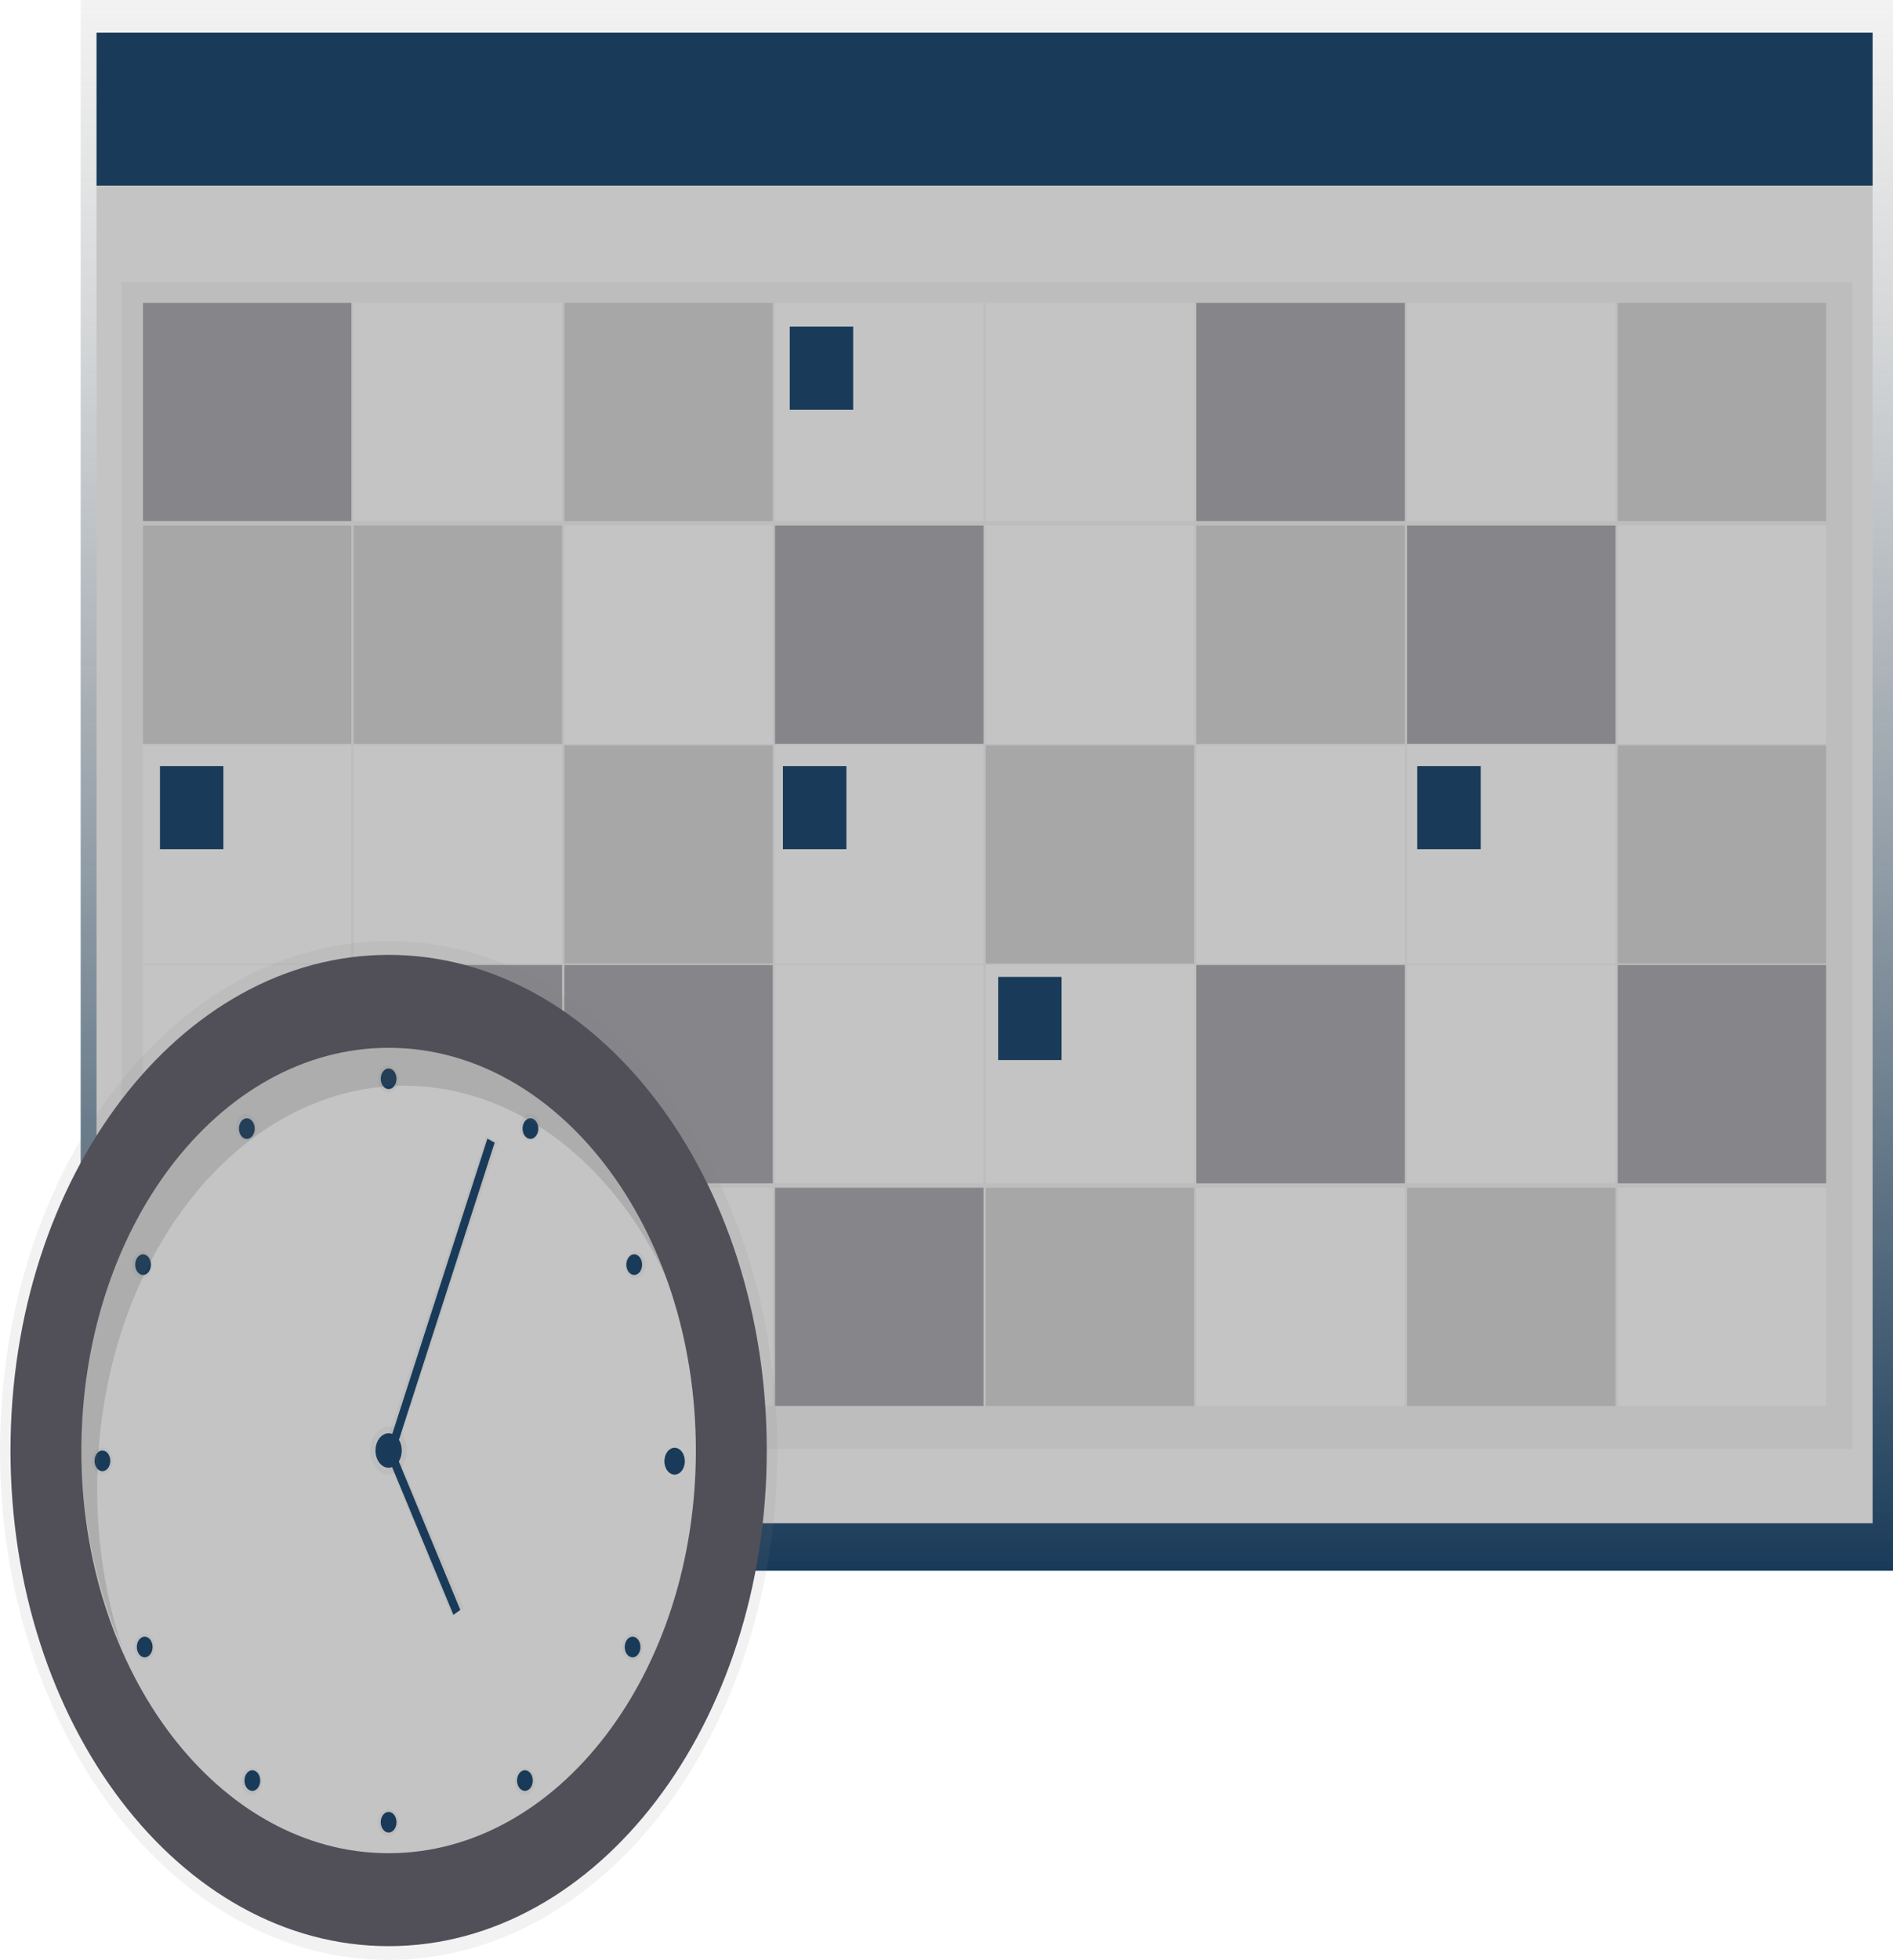 <svg width="259" height="268" viewBox="0 0 259 268" fill="none" xmlns="http://www.w3.org/2000/svg">
<g clip-path="url(#clip0)">
<path d="M259 0H11.037V214.79H259V0Z" fill="url(#paint0_linear)"/>
<path d="M256.21 25.377H13.207V208.293H256.21V25.377Z" fill="#C4C4C4"/>
<path d="M256.21 4.466H13.207V25.377H256.21V4.466Z" fill="#193B59"/>
<path d="M253.421 38.573H16.617V198.143H253.421V38.573Z" fill="url(#paint1_linear)"/>
<path opacity="0.5" d="M48.077 41.415H19.561V71.258H48.077V41.415Z" fill="#515059"/>
<path d="M76.903 41.415H48.387V71.258H76.903V41.415Z" fill="#C4C4C4"/>
<path opacity="0.2" d="M105.728 41.415H77.213V71.258H105.728V41.415Z" fill="#515059"/>
<path d="M134.554 41.415H106.038V71.258H134.554V41.415Z" fill="#C4C4C4"/>
<path d="M163.379 41.415H134.864V71.258H163.379V41.415Z" fill="#C4C4C4"/>
<path opacity="0.5" d="M192.205 41.415H163.689V71.258H192.205V41.415Z" fill="#515059"/>
<path d="M221.031 41.415H192.515V71.258H221.031V41.415Z" fill="#C4C4C4"/>
<path opacity="0.2" d="M249.856 41.415H221.341V71.258H249.856V41.415Z" fill="#515059"/>
<path opacity="0.2" d="M48.077 71.867H19.561V101.711H48.077V71.867Z" fill="#515059"/>
<path opacity="0.2" d="M76.903 71.867H48.387V101.711H76.903V71.867Z" fill="#515059"/>
<path d="M105.728 71.867H77.213V101.711H105.728V71.867Z" fill="#C4C4C4"/>
<path opacity="0.5" d="M134.554 71.867H106.038V101.711H134.554V71.867Z" fill="#515059"/>
<path d="M163.379 71.867H134.864V101.711H163.379V71.867Z" fill="#C4C4C4"/>
<path opacity="0.2" d="M192.205 71.867H163.689V101.711H192.205V71.867Z" fill="#515059"/>
<path opacity="0.5" d="M221.031 71.867H192.515V101.711H221.031V71.867Z" fill="#515059"/>
<path d="M249.856 71.867H221.341V101.711H249.856V71.867Z" fill="#C4C4C4"/>
<path d="M48.077 101.913H19.561V131.757H48.077V101.913Z" fill="#C4C4C4"/>
<path d="M76.903 101.913H48.387V131.757H76.903V101.913Z" fill="#C4C4C4"/>
<path opacity="0.2" d="M105.728 101.913H77.213V131.757H105.728V101.913Z" fill="#515059"/>
<path d="M134.554 101.913H106.038V131.757H134.554V101.913Z" fill="#C4C4C4"/>
<path opacity="0.2" d="M163.379 101.913H134.864V131.757H163.379V101.913Z" fill="#515059"/>
<path d="M192.205 101.913H163.689V131.757H192.205V101.913Z" fill="#C4C4C4"/>
<path d="M221.031 101.913H192.515V131.757H221.031V101.913Z" fill="#C4C4C4"/>
<path opacity="0.2" d="M249.856 101.913H221.341V131.757H249.856V101.913Z" fill="#515059"/>
<path d="M48.077 131.96H19.561V161.803H48.077V131.96Z" fill="#C4C4C4"/>
<path opacity="0.5" d="M76.903 131.96H48.387V161.803H76.903V131.96Z" fill="#515059"/>
<path opacity="0.5" d="M105.728 131.96H77.213V161.803H105.728V131.96Z" fill="#515059"/>
<path d="M134.554 131.96H106.038V161.803H134.554V131.96Z" fill="#C4C4C4"/>
<path d="M163.379 131.96H134.864V161.803H163.379V131.96Z" fill="#C4C4C4"/>
<path opacity="0.5" d="M192.205 131.96H163.689V161.803H192.205V131.96Z" fill="#515059"/>
<path d="M221.031 131.96H192.515V161.803H221.031V131.96Z" fill="#C4C4C4"/>
<path opacity="0.5" d="M249.856 131.96H221.341V161.803H249.856V131.96Z" fill="#515059"/>
<path opacity="0.5" d="M48.077 162.412H19.561V192.255H48.077V162.412Z" fill="#515059"/>
<path opacity="0.2" d="M76.903 162.412H48.387V192.255H76.903V162.412Z" fill="#515059"/>
<path d="M105.728 162.412H77.213V192.255H105.728V162.412Z" fill="#C4C4C4"/>
<path opacity="0.5" d="M134.554 162.412H106.038V192.255H134.554V162.412Z" fill="#515059"/>
<path opacity="0.2" d="M163.379 162.412H134.864V192.255H163.379V162.412Z" fill="#515059"/>
<path d="M192.205 162.412H163.689V192.255H192.205V162.412Z" fill="#C4C4C4"/>
<path opacity="0.2" d="M221.031 162.412H192.515V192.255H221.031V162.412Z" fill="#515059"/>
<path d="M249.856 162.412H221.341V192.255H249.856V162.412Z" fill="#C4C4C4"/>
<path d="M30.564 104.756H21.886V116.125H30.564V104.756Z" fill="#193B59"/>
<path d="M116.731 44.663H108.053V56.032H116.731V44.663Z" fill="#193B59"/>
<path d="M115.802 104.756H107.123V116.125H115.802V104.756Z" fill="#193B59"/>
<path d="M145.247 133.584H136.568V144.953H145.247V133.584Z" fill="#193B59"/>
<path d="M202.589 104.756H193.91V116.125H202.589V104.756Z" fill="#193B59"/>
<path d="M53.172 268C82.539 268 106.345 236.815 106.345 198.346C106.345 159.877 82.539 128.691 53.172 128.691C23.806 128.691 0 159.877 0 198.346C0 236.815 23.806 268 53.172 268Z" fill="url(#paint2_linear)"/>
<path d="M53.172 266.12C81.746 266.12 104.91 235.776 104.91 198.346C104.91 160.915 81.746 130.571 53.172 130.571C24.599 130.571 1.435 160.915 1.435 198.346C1.435 235.776 24.599 266.12 53.172 266.12Z" fill="#515059"/>
<path d="M53.172 253.411C76.388 253.411 95.208 228.758 95.208 198.346C95.208 167.934 76.388 143.28 53.172 143.28C29.957 143.28 11.137 167.934 11.137 198.346C11.137 228.758 29.957 253.411 53.172 253.411Z" fill="#C4C4C4"/>
<path d="M53.172 201.639C54.561 201.639 55.686 200.164 55.686 198.346C55.686 196.527 54.561 195.053 53.172 195.053C51.784 195.053 50.659 196.527 50.659 198.346C50.659 200.164 51.784 201.639 53.172 201.639Z" fill="url(#paint3_linear)"/>
<path d="M54.121 198.752L52.571 198.069L66.519 155.306L68.069 156.261L54.121 198.752Z" fill="url(#paint4_linear)"/>
<path d="M66.685 155.699L53.032 198.057L54.026 198.607L67.678 156.249L66.685 155.699Z" fill="#193B59"/>
<path d="M61.87 221.083L52.881 199.158L54.121 198.346L63.419 219.865L61.87 221.083Z" fill="url(#paint5_linear)"/>
<path d="M54.001 198.492L53.053 199.167L62.035 220.819L62.983 220.144L54.001 198.492Z" fill="#193B59"/>
<path d="M92.335 201.172C92.931 201.172 93.414 200.539 93.414 199.759C93.414 198.978 92.931 198.346 92.335 198.346C91.739 198.346 91.256 198.978 91.256 199.759C91.256 200.539 91.739 201.172 92.335 201.172Z" fill="#515059"/>
<path d="M20.652 173.893C21.039 173.015 20.81 171.893 20.14 171.386C19.47 170.879 18.613 171.18 18.226 172.058C17.839 172.936 18.069 174.058 18.739 174.565C19.409 175.072 20.265 174.771 20.652 173.893Z" fill="url(#paint6_linear)"/>
<path d="M20.498 226.805C21.168 226.298 21.398 225.176 21.011 224.298C20.624 223.42 19.767 223.12 19.097 223.626C18.427 224.133 18.197 225.256 18.584 226.133C18.971 227.011 19.828 227.312 20.498 226.805Z" fill="url(#paint7_linear)"/>
<path d="M14.013 201.594C14.787 201.594 15.414 200.772 15.414 199.759C15.414 198.745 14.787 197.923 14.013 197.923C13.239 197.923 12.612 198.745 12.612 199.759C12.612 200.772 13.239 201.594 14.013 201.594Z" fill="url(#paint8_linear)"/>
<path d="M34.437 155.74C35.107 155.233 35.336 154.11 34.95 153.233C34.563 152.355 33.706 152.054 33.036 152.561C32.366 153.068 32.136 154.19 32.523 155.068C32.91 155.946 33.767 156.246 34.437 155.74Z" fill="url(#paint9_linear)"/>
<path d="M53.838 149.153C54.508 148.646 54.738 147.524 54.351 146.646C53.964 145.768 53.107 145.467 52.437 145.974C51.767 146.481 51.538 147.603 51.924 148.481C52.311 149.359 53.168 149.66 53.838 149.153Z" fill="url(#paint10_linear)"/>
<path d="M73.239 155.742C73.909 155.235 74.139 154.112 73.752 153.235C73.365 152.357 72.508 152.056 71.838 152.563C71.168 153.07 70.938 154.192 71.325 155.07C71.712 155.948 72.569 156.248 73.239 155.742Z" fill="url(#paint11_linear)"/>
<path d="M87.61 174.568C88.28 174.061 88.509 172.939 88.123 172.061C87.736 171.183 86.879 170.883 86.209 171.39C85.539 171.896 85.309 173.019 85.696 173.897C86.083 174.774 86.94 175.075 87.61 174.568Z" fill="url(#paint12_linear)"/>
<path d="M87.252 226.809C87.922 226.302 88.151 225.18 87.765 224.302C87.378 223.424 86.521 223.124 85.851 223.63C85.181 224.137 84.951 225.26 85.338 226.137C85.725 227.015 86.582 227.316 87.252 226.809Z" fill="url(#paint13_linear)"/>
<path d="M72.52 245.163C73.19 244.656 73.42 243.534 73.033 242.656C72.646 241.778 71.789 241.477 71.119 241.984C70.449 242.491 70.22 243.613 70.606 244.491C70.993 245.369 71.85 245.67 72.52 245.163Z" fill="url(#paint14_linear)"/>
<path d="M53.837 250.813C54.507 250.307 54.736 249.184 54.349 248.306C53.962 247.429 53.106 247.128 52.436 247.635C51.766 248.141 51.536 249.264 51.923 250.142C52.31 251.019 53.166 251.32 53.837 250.813Z" fill="url(#paint15_linear)"/>
<path d="M35.156 245.165C35.826 244.658 36.055 243.536 35.668 242.658C35.282 241.78 34.425 241.479 33.755 241.986C33.084 242.493 32.855 243.615 33.242 244.493C33.629 245.371 34.486 245.672 35.156 245.165Z" fill="url(#paint16_linear)"/>
<path d="M53.172 148.928C53.768 148.928 54.251 148.295 54.251 147.515C54.251 146.734 53.768 146.102 53.172 146.102C52.577 146.102 52.094 146.734 52.094 147.515C52.094 148.295 52.577 148.928 53.172 148.928Z" fill="#193B59"/>
<path d="M73.508 155.03C73.806 154.354 73.629 153.49 73.113 153.1C72.597 152.71 71.938 152.941 71.64 153.617C71.342 154.293 71.519 155.157 72.035 155.547C72.55 155.937 73.21 155.706 73.508 155.03Z" fill="#193B59"/>
<path d="M87.314 174.154C87.83 173.764 88.007 172.9 87.709 172.224C87.412 171.548 86.752 171.317 86.236 171.707C85.72 172.097 85.543 172.961 85.841 173.637C86.139 174.313 86.799 174.544 87.314 174.154Z" fill="#193B59"/>
<path d="M87.485 225.923C87.783 225.247 87.606 224.383 87.09 223.993C86.574 223.603 85.914 223.834 85.617 224.51C85.319 225.186 85.495 226.05 86.011 226.44C86.527 226.831 87.187 226.599 87.485 225.923Z" fill="#193B59"/>
<path d="M72.359 244.701C72.875 244.31 73.052 243.446 72.754 242.77C72.456 242.095 71.796 241.863 71.28 242.253C70.764 242.643 70.588 243.508 70.886 244.183C71.183 244.859 71.843 245.091 72.359 244.701Z" fill="#193B59"/>
<path d="M34.31 155.551C34.826 155.161 35.002 154.297 34.705 153.621C34.407 152.945 33.747 152.714 33.231 153.104C32.715 153.494 32.538 154.358 32.836 155.034C33.134 155.71 33.794 155.942 34.31 155.551Z" fill="#193B59"/>
<path d="M20.505 173.638C20.803 172.962 20.626 172.098 20.11 171.708C19.594 171.317 18.934 171.549 18.637 172.225C18.339 172.901 18.515 173.765 19.031 174.155C19.547 174.545 20.207 174.314 20.505 173.638Z" fill="#193B59"/>
<path d="M93.001 201.396C93.671 200.889 93.901 199.767 93.514 198.889C93.127 198.011 92.27 197.71 91.6 198.217C90.93 198.724 90.701 199.846 91.088 200.724C91.475 201.602 92.331 201.903 93.001 201.396Z" fill="#193B59"/>
<path d="M20.337 226.439C20.853 226.049 21.03 225.185 20.732 224.509C20.434 223.833 19.774 223.602 19.258 223.992C18.742 224.382 18.566 225.246 18.863 225.922C19.161 226.598 19.821 226.83 20.337 226.439Z" fill="#193B59"/>
<path d="M35.459 244.185C35.757 243.509 35.58 242.645 35.064 242.255C34.548 241.865 33.889 242.096 33.591 242.772C33.293 243.448 33.47 244.312 33.986 244.702C34.502 245.093 35.161 244.861 35.459 244.185Z" fill="#193B59"/>
<path d="M14.013 201.172C14.609 201.172 15.092 200.539 15.092 199.759C15.092 198.978 14.609 198.346 14.013 198.346C13.417 198.346 12.934 198.978 12.934 199.759C12.934 200.539 13.417 201.172 14.013 201.172Z" fill="#193B59"/>
<path d="M53.172 250.585C53.768 250.585 54.251 249.953 54.251 249.173C54.251 248.392 53.768 247.76 53.172 247.76C52.577 247.76 52.094 248.392 52.094 249.173C52.094 249.953 52.577 250.585 53.172 250.585Z" fill="#193B59"/>
<path opacity="0.2" d="M13.294 203.522C13.297 191.388 16.358 179.595 22.004 169.974C27.649 160.354 35.562 153.445 44.513 150.321C53.463 147.198 62.951 148.033 71.502 152.699C80.053 157.365 87.188 165.6 91.799 176.124C89.536 169.238 86.224 163.031 82.066 157.881C77.908 152.731 72.991 148.748 67.617 146.174C62.242 143.601 56.523 142.491 50.81 142.914C45.097 143.338 39.51 145.284 34.391 148.634C29.272 151.985 24.73 156.669 21.041 162.4C17.352 168.131 14.596 174.788 12.94 181.963C11.284 189.138 10.764 196.681 11.411 204.129C12.058 211.577 13.859 218.773 16.703 225.278C14.447 218.406 13.287 211.003 13.294 203.522Z" fill="#515059"/>
<path d="M53.172 200.701C54.165 200.701 54.97 199.646 54.97 198.346C54.97 197.045 54.165 195.991 53.172 195.991C52.18 195.991 51.375 197.045 51.375 198.346C51.375 199.646 52.18 200.701 53.172 200.701Z" fill="#193B59"/>
</g>
<defs>
<linearGradient id="paint0_linear" x1="135.019" y1="214.79" x2="135.019" y2="0" gradientUnits="userSpaceOnUse">
<stop stop-color="#193B59"/>
<stop offset="1" stop-color="#808080" stop-opacity="0.1"/>
</linearGradient>
<linearGradient id="paint1_linear" x1="103171" y1="77908.6" x2="103171" y2="15197.7" gradientUnits="userSpaceOnUse">
<stop stop-color="#808080" stop-opacity="0.25"/>
<stop offset="0.54" stop-color="#808080" stop-opacity="0.12"/>
<stop offset="1" stop-color="#808080" stop-opacity="0.1"/>
</linearGradient>
<linearGradient id="paint2_linear" x1="18243.5" y1="92079.5" x2="18243.5" y2="44282.6" gradientUnits="userSpaceOnUse">
<stop stop-color="#E80E0E" stop-opacity="0"/>
<stop offset="0.54" stop-color="#808080" stop-opacity="0.12"/>
<stop offset="1" stop-color="#808080" stop-opacity="0.1"/>
</linearGradient>
<linearGradient id="paint3_linear" x1="913.117" y1="3465.63" x2="913.117" y2="3358.74" gradientUnits="userSpaceOnUse">
<stop stop-color="#808080" stop-opacity="0.25"/>
<stop offset="0.54" stop-color="#808080" stop-opacity="0.12"/>
<stop offset="1" stop-color="#808080" stop-opacity="0.1"/>
</linearGradient>
<linearGradient id="paint4_linear" x1="3068.57" y1="21421.7" x2="3068.57" y2="16773.1" gradientUnits="userSpaceOnUse">
<stop stop-color="#808080" stop-opacity="0.25"/>
<stop offset="0.54" stop-color="#808080" stop-opacity="0.12"/>
<stop offset="1" stop-color="#808080" stop-opacity="0.1"/>
</linearGradient>
<linearGradient id="paint5_linear" x1="2029.99" y1="12579" x2="2029.99" y2="11305.7" gradientUnits="userSpaceOnUse">
<stop stop-color="#808080" stop-opacity="0.25"/>
<stop offset="0.54" stop-color="#808080" stop-opacity="0.12"/>
<stop offset="1" stop-color="#808080" stop-opacity="0.1"/>
</linearGradient>
<linearGradient id="paint6_linear" x1="-1135.91" y1="3080.19" x2="-1111.45" y2="3069.41" gradientUnits="userSpaceOnUse">
<stop stop-color="#808080" stop-opacity="0.25"/>
<stop offset="0.54" stop-color="#808080" stop-opacity="0.12"/>
<stop offset="1" stop-color="#808080" stop-opacity="0.1"/>
</linearGradient>
<linearGradient id="paint7_linear" x1="707.878" y1="2716.3" x2="707.877" y2="2683.15" gradientUnits="userSpaceOnUse">
<stop stop-color="#808080" stop-opacity="0.25"/>
<stop offset="0.54" stop-color="#808080" stop-opacity="0.12"/>
<stop offset="1" stop-color="#808080" stop-opacity="0.1"/>
</linearGradient>
<linearGradient id="paint8_linear" x1="-219.278" y1="3141.57" x2="-200.844" y2="3117.2" gradientUnits="userSpaceOnUse">
<stop stop-color="#808080" stop-opacity="0.25"/>
<stop offset="0.54" stop-color="#808080" stop-opacity="0.12"/>
<stop offset="1" stop-color="#808080" stop-opacity="0.1"/>
</linearGradient>
<linearGradient id="paint9_linear" x1="-1914.09" y1="2371.6" x2="-1888.76" y2="2371.6" gradientUnits="userSpaceOnUse">
<stop stop-color="#808080" stop-opacity="0.25"/>
<stop offset="0.54" stop-color="#808080" stop-opacity="0.12"/>
<stop offset="1" stop-color="#808080" stop-opacity="0.1"/>
</linearGradient>
<linearGradient id="paint10_linear" x1="-1733.69" y1="2337.48" x2="-1708.36" y2="2337.48" gradientUnits="userSpaceOnUse">
<stop stop-color="#808080" stop-opacity="0.25"/>
<stop offset="0.54" stop-color="#808080" stop-opacity="0.12"/>
<stop offset="1" stop-color="#808080" stop-opacity="0.1"/>
</linearGradient>
<linearGradient id="paint11_linear" x1="-1563.31" y1="2422.44" x2="-1538" y2="2422.44" gradientUnits="userSpaceOnUse">
<stop stop-color="#808080" stop-opacity="0.25"/>
<stop offset="0.54" stop-color="#808080" stop-opacity="0.12"/>
<stop offset="1" stop-color="#808080" stop-opacity="0.1"/>
</linearGradient>
<linearGradient id="paint12_linear" x1="-1447.77" y1="2611.46" x2="-1422.44" y2="2611.46" gradientUnits="userSpaceOnUse">
<stop stop-color="#DF5656"/>
<stop offset="0.505" stop-color="#AA6D6D" stop-opacity="0.507"/>
<stop offset="0.578" stop-color="#808080" stop-opacity="0.12"/>
<stop offset="1" stop-color="#B36969" stop-opacity="0.593"/>
<stop offset="1" stop-color="#808080" stop-opacity="0.1"/>
</linearGradient>
<linearGradient id="paint13_linear" x1="-1490.91" y1="3083.22" x2="-1465.58" y2="3083.22" gradientUnits="userSpaceOnUse">
<stop stop-color="#808080" stop-opacity="0.25"/>
<stop offset="0.54" stop-color="#808080" stop-opacity="0.12"/>
<stop offset="1" stop-color="#808080" stop-opacity="0.1"/>
</linearGradient>
<linearGradient id="paint14_linear" x1="-1638.06" y1="3229.89" x2="-1612.76" y2="3229.89" gradientUnits="userSpaceOnUse">
<stop stop-color="#808080" stop-opacity="0.25"/>
<stop offset="0.54" stop-color="#808080" stop-opacity="0.12"/>
<stop offset="1" stop-color="#808080" stop-opacity="0.1"/>
</linearGradient>
<linearGradient id="paint15_linear" x1="-1811.29" y1="3256.46" x2="-1785.96" y2="3256.46" gradientUnits="userSpaceOnUse">
<stop stop-color="#808080" stop-opacity="0.25"/>
<stop offset="0.54" stop-color="#808080" stop-opacity="0.12"/>
<stop offset="1" stop-color="#808080" stop-opacity="0.1"/>
</linearGradient>
<linearGradient id="paint16_linear" x1="-1975.85" y1="3180.93" x2="-1950.55" y2="3180.93" gradientUnits="userSpaceOnUse">
<stop stop-color="#808080" stop-opacity="0.25"/>
<stop offset="0.54" stop-color="#808080" stop-opacity="0.12"/>
<stop offset="1" stop-color="#808080" stop-opacity="0.1"/>
</linearGradient>
<clipPath id="clip0">
<rect width="259" height="268" fill="white"/>
</clipPath>
</defs>
</svg>
